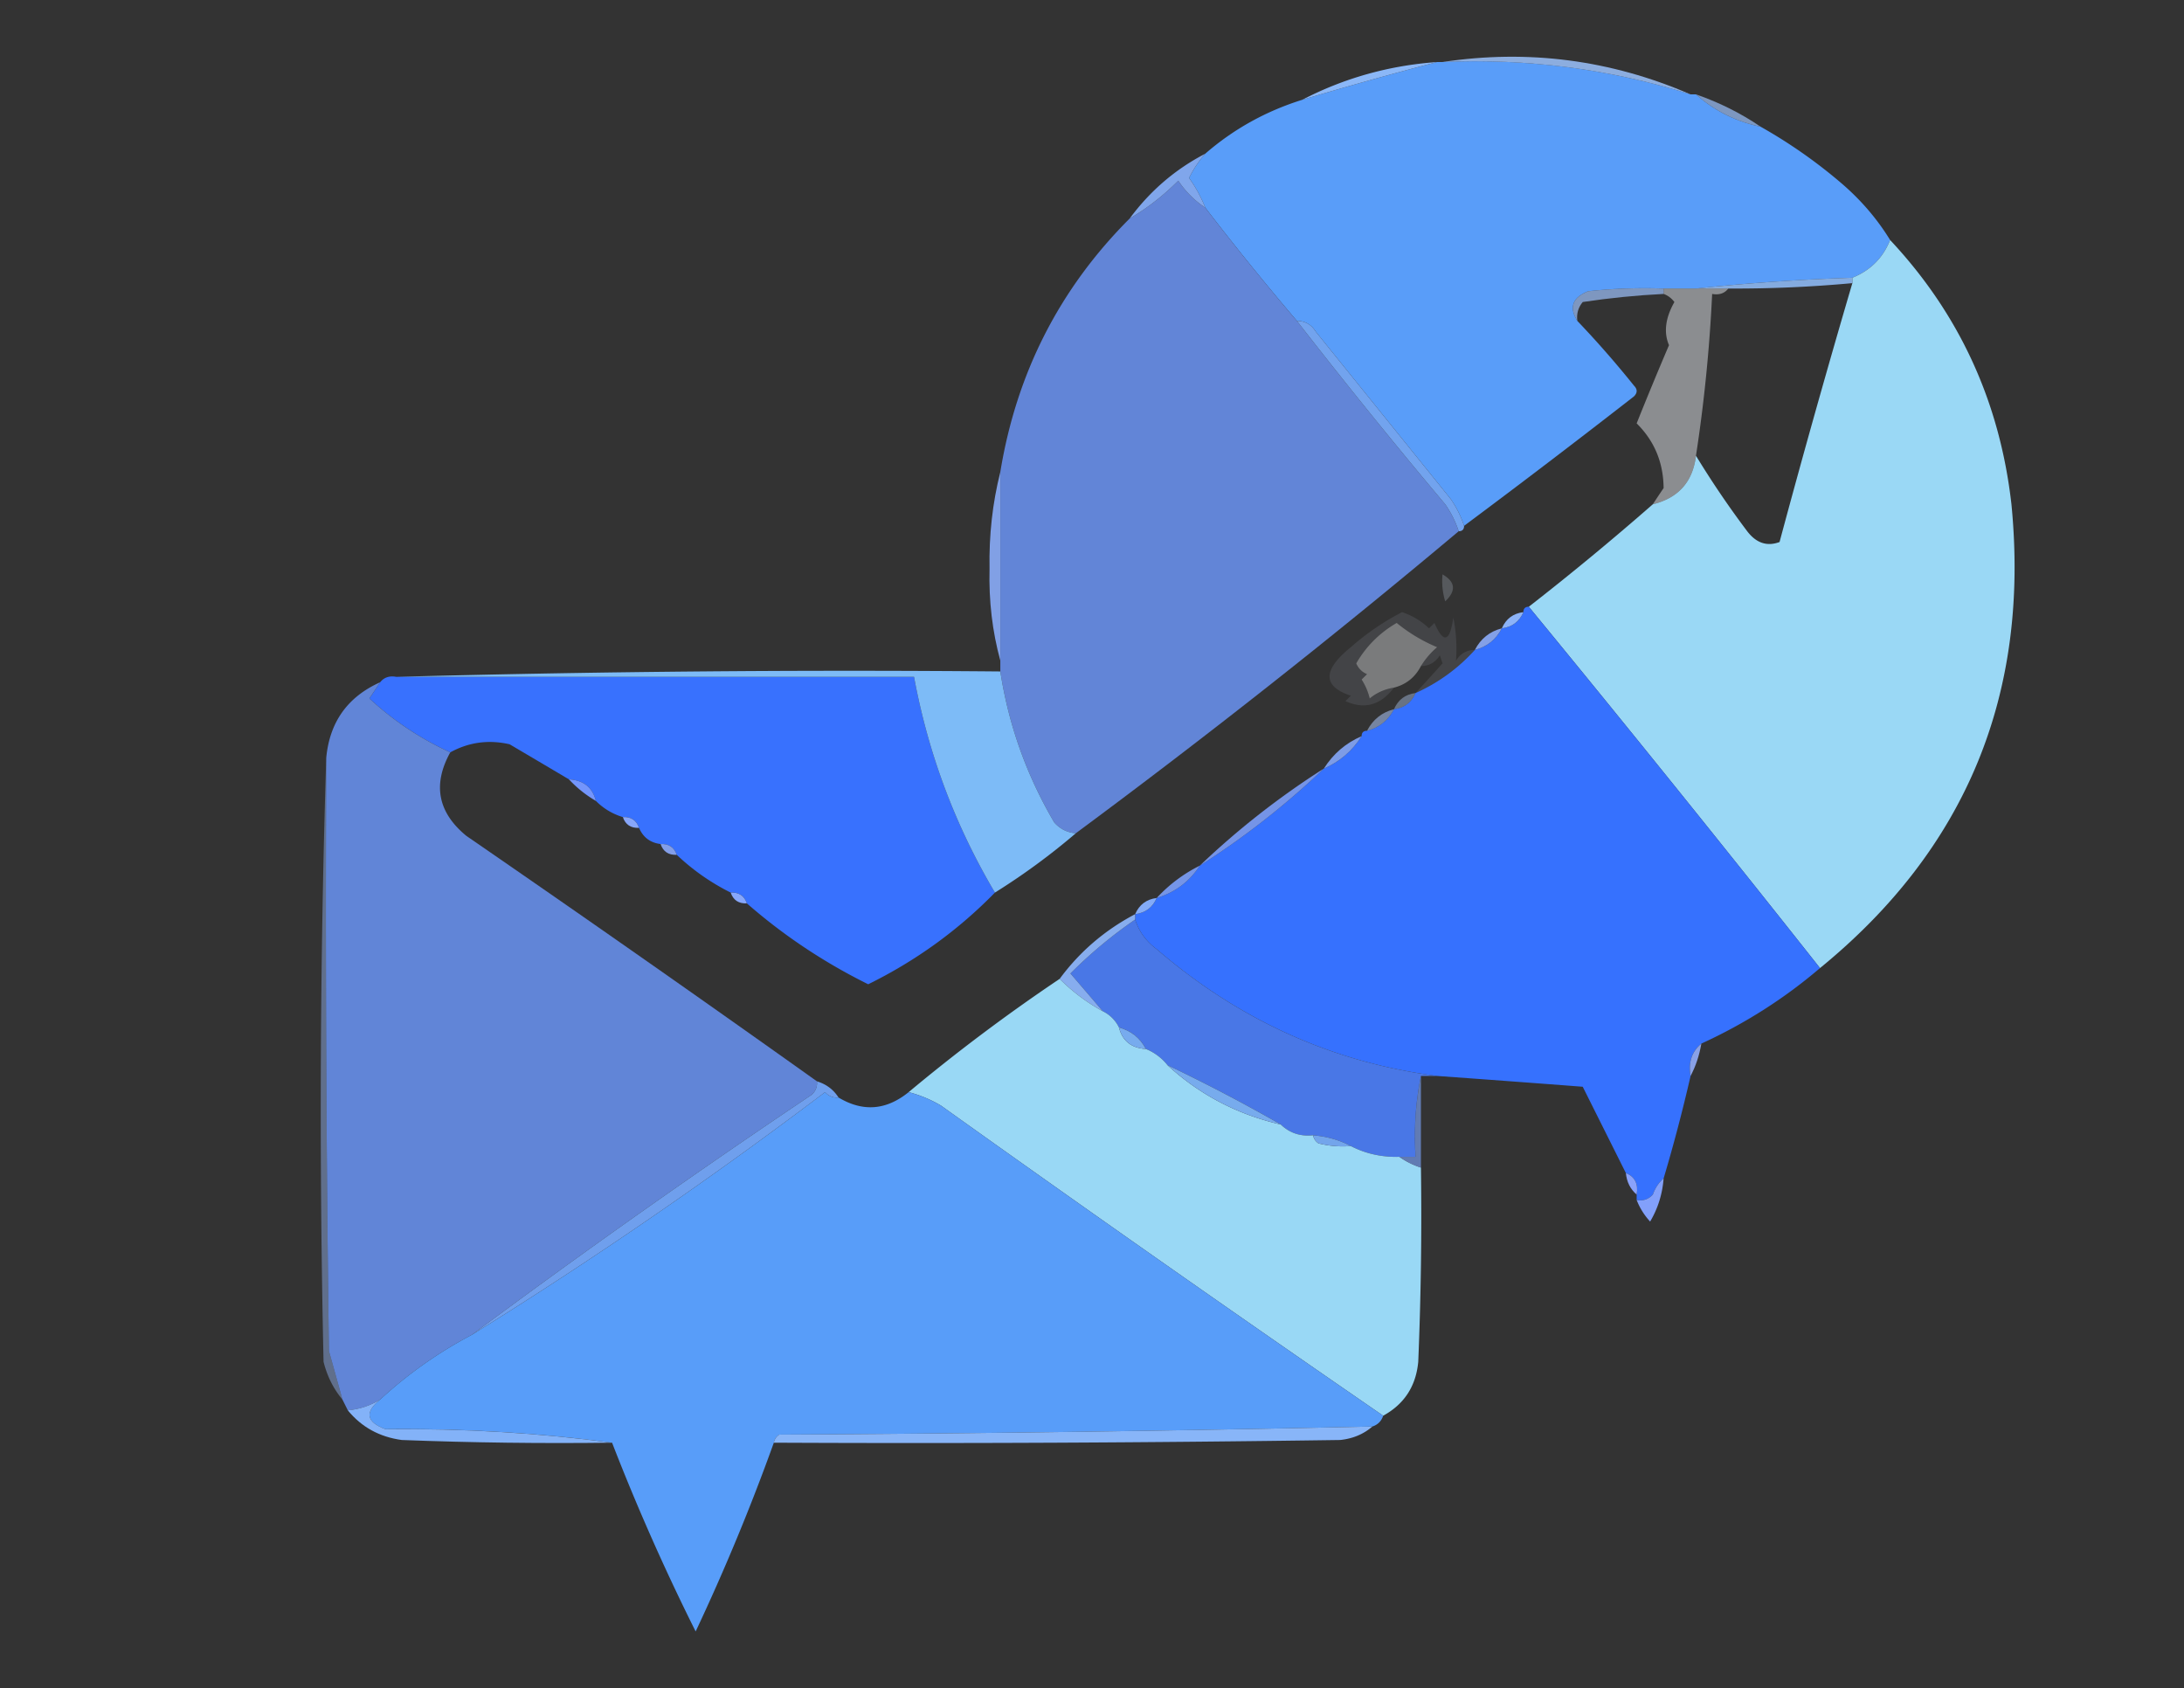 <svg xmlns="http://www.w3.org/2000/svg" width="405" height="313" style="shape-rendering:geometricPrecision;text-rendering:geometricPrecision;image-rendering:optimizeQuality;fill-rule:evenodd;clip-rule:evenodd"><rect width="100%" height="100%" fill="#333333" stroke="none"/><path fill="#599df9" d="M266.5 11.5h1c15.722-.706 31.055 1.294 46 6h1c3.414 3.04 7.414 5.04 12 6a94.052 94.052 0 0 1 15 10.5c3.607 3.098 6.607 6.598 9 10.5-1.311 3.311-3.645 5.645-7 7-9.842.322-19.508.99-29 2h-6c-4.679-.166-9.345 0-14 .5-2.91 1.173-3.577 3.006-2 5.5a185.269 185.269 0 0 1 10.5 12c.667.667.667 1.333 0 2-10.44 8.13-20.94 16.13-31.5 24a19.17 19.17 0 0 0-2.5-5l-25-31c-.816-1.323-1.983-1.99-3.5-2a527.142 527.142 0 0 1-17-21 25.196 25.196 0 0 0-3-5.5 20.967 20.967 0 0 1 3-4.5c5.25-4.56 11.25-7.894 18-10a722.923 722.923 0 0 1 25-7Z" style="opacity:1"/><path fill="#99bff8" d="M267.5 11.5c15.882-2.398 31.215-.398 46 6-14.945-4.706-30.278-6.706-46-6Z" style="opacity:.875"/><path fill="#8cb8f8" d="M266.5 11.5a722.923 722.923 0 0 0-25 7c7.754-4.025 16.088-6.358 25-7Z" style="opacity:.996"/><path fill="#9abff7" d="M314.5 17.5c4.318 1.492 8.318 3.492 12 6-4.586-.96-8.586-2.96-12-6Z" style="opacity:.714"/><path fill="#6285d7" d="M223.5 38.5a527.142 527.142 0 0 0 17 21 1103.832 1103.832 0 0 0 27.5 34 19.17 19.17 0 0 1 2.5 5 1480.06 1480.06 0 0 1-71 56c-1.59-.128-2.923-.795-4-2-5.132-8.733-8.466-18.067-10-28v-37c3.001-18.338 11.001-34.005 24-47 3.248-1.903 6.248-4.237 9-7a17.857 17.857 0 0 0 5 5Z" style="opacity:1"/><path fill="#80a6eb" d="M223.5 28.5a20.967 20.967 0 0 0-3 4.5 25.196 25.196 0 0 1 3 5.5 17.857 17.857 0 0 1-5-5c-2.752 2.763-5.752 5.097-9 7 3.778-5.117 8.445-9.117 14-12Z" style="opacity:1"/><path fill="#9ad8f5" d="M350.5 44.5c12.852 13.715 20.352 30.048 22.5 49 3.446 35.203-8.387 63.87-35.5 86a4528.037 4528.037 0 0 0-54-67 521.698 521.698 0 0 0 23-19c4.747-1.167 7.414-4.167 8-9a171.995 171.995 0 0 0 9.5 14c1.684 2.201 3.684 2.867 6 2a2102.115 2102.115 0 0 1 13.5-48v-1c3.355-1.355 5.689-3.689 7-7Z" style="opacity:1"/><path fill="#90bcf8" d="M343.5 51.5v1a236.207 236.207 0 0 1-23 1h-6a396.404 396.404 0 0 1 29-2Z" style="opacity:.875"/><path fill="#edf2f9" d="M308.5 54.5v-1h12c-.709.904-1.709 1.237-3 1-.477 10.1-1.477 20.1-3 30-.586 4.833-3.253 7.833-8 9 .641-.982 1.307-1.982 2-3-.044-4.746-1.711-8.746-5-12a672.017 672.017 0 0 1 6-14.5c-1.012-2.361-.679-5.028 1-8-.544-.717-1.211-1.217-2-1.5Z" style="opacity:.471"/><path fill="#9cbff7" d="M308.5 53.5v1c-5.019.252-10.019.752-15 1.5-.837 1.011-1.17 2.178-1 3.5-1.577-2.494-.91-4.327 2-5.5 4.655-.5 9.321-.666 14-.5Z" style="opacity:.714"/><path fill="#72a3ee" d="M240.5 59.5c1.517.01 2.684.677 3.5 2l25 31a19.17 19.17 0 0 1 2.5 5c0 .667-.333 1-1 1a19.17 19.17 0 0 0-2.5-5 1103.832 1103.832 0 0 1-27.5-34Z" style="opacity:1"/><path fill="#81a0e5" d="M185.5 87.5v35c-1.484-5.425-2.151-11.091-2-17-.12-6.233.547-12.233 2-18Z" style="opacity:1"/><path fill="#dae7fa" d="M267.5 106.5c2.398 1.382 2.565 3.049.5 5a12.93 12.93 0 0 1-.5-5Z" style="opacity:.212"/><path fill="#3671fe" d="M283.5 112.5a4528.037 4528.037 0 0 1 54 67c-6.62 5.652-13.953 10.318-22 14-1.78 1.49-2.446 3.49-2 6a308.96 308.96 0 0 1-5 19c-.891.761-1.558 1.761-2 3-.825.886-1.825 1.219-3 1v-1c.343-1.983-.324-3.317-2-4l-8-16a5777.302 5777.302 0 0 0-27-2c-19.396-2.518-36.73-10.351-52-23.5-1.964-1.451-3.297-3.284-4-5.5v-1c1.904-.238 3.238-1.238 4-3 3.391-1.029 6.057-3.029 8-6a149.71 149.71 0 0 0 23-18c2.927-1.257 5.261-3.257 7-6 0-.667.333-1 1-1 2.249-.58 3.915-1.913 5-4 1.904-.238 3.238-1.238 4-3a32.728 32.728 0 0 0 11-8c2.249-.58 3.915-1.913 5-4 1.904-.238 3.238-1.238 4-3 0-.667.333-1 1-1Z" style="opacity:1"/><path fill="#8cb3f8" d="M282.5 113.5c-.762 1.762-2.096 2.762-4 3 .762-1.762 2.096-2.762 4-3Z" style="opacity:1"/><path fill="#8cadfb" d="M278.5 116.5c-1.085 2.087-2.751 3.42-5 4 1.085-2.087 2.751-3.42 5-4Z" style="opacity:.898"/><path fill="#d0dff9" d="M273.5 120.5a32.728 32.728 0 0 1-11 8 497.783 497.783 0 0 0 5-5.5l-.5-1.5c-.816 1.323-1.983 1.989-3.5 2a14.698 14.698 0 0 1 3-3.5 30.125 30.125 0 0 1-7.5-4.5c-3.179 1.846-5.679 4.346-7.5 7.5.405.945 1.072 1.612 2 2l-1 1a11.333 11.333 0 0 1 1.5 3.5 9.175 9.175 0 0 1 4.5-2c-2.479 3.264-5.479 4.098-9 2.5l1-1c-5.259-1.748-5.259-4.748 0-9a46.447 46.447 0 0 1 9.5-6.5 13.24 13.24 0 0 1 5 3l1-1c1.694 3.896 2.86 3.562 3.5-1 .531 2.599.698 5.265.5 8 .816-1.323 1.983-1.989 3.5-2Z" style="opacity:.102"/><path fill="#f8fbfd" d="M263.5 123.5c-1.085 2.087-2.751 3.42-5 4a9.175 9.175 0 0 0-4.5 2 11.333 11.333 0 0 0-1.5-3.5l1-1c-.928-.388-1.595-1.055-2-2 1.821-3.154 4.321-5.654 7.5-7.5a30.125 30.125 0 0 0 7.5 4.5 14.698 14.698 0 0 0-3 3.5Z" style="opacity:.359"/><path fill="#3871fe" d="M73.5 125.5h96c2.637 14.247 7.637 27.581 15 40-6.823 6.979-14.657 12.646-23.5 17-8.21-4.063-15.71-9.063-22.5-15-.473-1.406-1.473-2.073-3-2a41.166 41.166 0 0 1-10-7c-.473-1.406-1.473-2.073-3-2-1.904-.238-3.238-1.238-4-3-.473-1.406-1.473-2.073-3-2a11.743 11.743 0 0 1-5-3c-.629-2.497-2.296-3.83-5-4a6531.421 6531.421 0 0 0-11-6.5c-3.902-.888-7.569-.388-11 1.5a56.618 56.618 0 0 1-15-10c.692-1.018 1.36-2.018 2-3 .709-.904 1.709-1.237 3-1Z" style="opacity:1"/><path fill="#7dbbf7" d="M73.5 125.5a3137.289 3137.289 0 0 1 112-1c1.534 9.933 4.868 19.267 10 28 1.077 1.205 2.41 1.872 4 2a124.016 124.016 0 0 1-15 11c-7.363-12.419-12.363-25.753-15-40h-96Z" style="opacity:1"/><path fill="#b5cef8" d="M262.5 128.5c-.762 1.762-2.096 2.762-4 3 .762-1.762 2.096-2.762 4-3Z" style="opacity:.412"/><path fill="#6185d7" d="M70.5 126.5c-.64.982-1.308 1.982-2 3a56.618 56.618 0 0 0 15 10c-3.311 5.983-2.311 11.15 3 15.5a4876.227 4876.227 0 0 1 65 45.5c.086.996-.248 1.829-1 2.5a1587.607 1587.607 0 0 0-63 44.5 79.752 79.752 0 0 0-17 12c-1.815 1.13-3.815 1.796-6 2l-1-2a1477.2 1477.2 0 0 0-2.5-9c-.5-36.665-.667-73.332-.5-110 .63-6.626 3.964-11.293 10-14Z" style="opacity:1"/><path fill="#aac4f6" d="M258.5 131.5c-1.085 2.087-2.751 3.42-5 4 1.085-2.087 2.751-3.42 5-4Z" style="opacity:.565"/><path fill="#86a8fa" d="M252.5 136.5c-1.739 2.743-4.073 4.743-7 6 1.739-2.743 4.073-4.743 7-6Z" style="opacity:.898"/><path fill="#7395fc" d="M105.5 144.5c2.704.17 4.371 1.503 5 4a21.614 21.614 0 0 1-5-4Z" style="opacity:1"/><path fill="#7d9ffb" d="M245.5 142.5a149.71 149.71 0 0 1-23 18 149.71 149.71 0 0 1 23-18Z" style="opacity:.898"/><path fill="#88a7fb" d="M115.5 151.5c1.527-.073 2.527.594 3 2-1.527.073-2.527-.594-3-2Z" style="opacity:.996"/><path fill="#8caafc" d="M122.5 156.5c1.527-.073 2.527.594 3 2-1.527.073-2.527-.594-3-2Z" style="opacity:.898"/><path fill="#7da0fb" d="M222.5 160.5c-1.943 2.971-4.609 4.971-8 6a27.68 27.68 0 0 1 8-6Z" style="opacity:.898"/><path fill="#88a8fc" d="M135.5 165.5c1.527-.073 2.527.594 3 2-1.527.073-2.527-.594-3-2Z" style="opacity:.996"/><path fill="#83abf8" d="M214.5 166.5c-.762 1.762-2.096 2.762-4 3 .762-1.762 2.096-2.762 4-3Z" style="opacity:1"/><path fill="#4977e6" d="M210.5 170.5c.703 2.216 2.036 4.049 4 5.5 15.27 13.149 32.604 20.982 52 23.5h-3c-.987 4.805-1.321 9.805-1 15h-3c-3.281.08-6.281-.587-9-2-2.099-1.112-4.433-1.779-7-2-2.358.247-4.358-.419-6-2a313.014 313.014 0 0 0-21-11 9.82 9.82 0 0 0-4-3c-1.079-2.043-2.746-3.376-5-4a6.547 6.547 0 0 0-3-3 2968.346 2968.346 0 0 0-6-7 84.607 84.607 0 0 1 12-10Z" style="opacity:1"/><path fill="#87adee" d="M210.5 169.5v1a84.607 84.607 0 0 0-12 10c2.023 2.353 4.023 4.686 6 7a35.23 35.23 0 0 1-8-6c3.707-5.035 8.374-9.035 14-12Z" style="opacity:1"/><path fill="#99d8f5" d="M196.5 181.5a35.23 35.23 0 0 0 8 6 6.547 6.547 0 0 1 3 3c.629 2.497 2.296 3.83 5 4a9.82 9.82 0 0 1 4 3c5.961 5.482 12.961 9.149 21 11 1.642 1.581 3.642 2.247 6 2 .111.617.444 1.117 1 1.5 1.973.495 3.973.662 6 .5 2.719 1.413 5.719 2.08 9 2 1.171.845 2.505 1.511 4 2 .167 12.005 0 24.005-.5 36-.42 4.516-2.587 7.85-6.5 10a5697.305 5697.305 0 0 1-82-57.5 23.423 23.423 0 0 0-6-2.5 336.526 336.526 0 0 1 28-21Z" style="opacity:1"/><path fill="#94b2f0" d="M60.5 140.5c-.167 36.668 0 73.335.5 110a1477.2 1477.2 0 0 1 2.5 9c-1.663-1.993-2.83-4.326-3.5-7-.831-37.502-.664-74.836.5-112Z" style="opacity:.471"/><path fill="#78acef" d="M207.5 190.5c2.254.624 3.921 1.957 5 4-2.704-.17-4.371-1.503-5-4Z" style="opacity:.996"/><path fill="#93aefb" d="M315.5 193.5c-.375 2.198-1.042 4.198-2 6-.446-2.51.22-4.51 2-6Z" style="opacity:.898"/><path fill="#77abed" d="M216.5 197.5a313.014 313.014 0 0 1 21 11c-8.039-1.851-15.039-5.518-21-11Z" style="opacity:1"/><path fill="#79a1f7" d="M263.5 199.5v17c-1.495-.489-2.829-1.155-4-2h3c-.321-5.195.013-10.195 1-15Z" style="opacity:.651"/><path fill="#589df9" d="M155.5 203.5c4.508 2.704 8.842 2.371 13-1a23.423 23.423 0 0 1 6 2.5 5697.305 5697.305 0 0 0 82 57.5c-.333 1-1 1.667-2 2a6543.043 6543.043 0 0 1-110 1.5c-.556.383-.889.883-1 1.5a396.796 396.796 0 0 1-14.5 35 409.374 409.374 0 0 1-15.5-35c-13.63-1.82-27.63-2.653-42-2.5-3.591-1.328-3.925-3.162-1-5.5a79.752 79.752 0 0 1 17-12 866.662 866.662 0 0 0 65.5-45c.671.752 1.504 1.086 2.5 1Z" style="opacity:1"/><path fill="#73a5eb" d="M243.5 210.5c2.567.221 4.901.888 7 2a18.453 18.453 0 0 1-6-.5c-.556-.383-.889-.883-1-1.5Z" style="opacity:1"/><path fill="#89a2fb" d="M301.5 217.5c1.676.683 2.343 2.017 2 4-1.174-1.014-1.84-2.347-2-4Z" style="opacity:1"/><path fill="#82a0fb" d="M308.5 218.5c-.221 2.892-1.054 5.559-2.5 8a12.64 12.64 0 0 1-2.5-4c1.175.219 2.175-.114 3-1 .442-1.239 1.109-2.239 2-3Z" style="opacity:1"/><path fill="#6f9fed" d="M151.5 200.5c1.73.526 3.064 1.526 4 3-.996.086-1.829-.248-2.5-1a866.662 866.662 0 0 1-65.5 45 1587.607 1587.607 0 0 1 63-44.5c.752-.671 1.086-1.504 1-2.5Z" style="opacity:1"/><path fill="#83b2f8" d="M70.5 259.5c-2.925 2.338-2.591 4.172 1 5.5 14.37-.153 28.37.68 42 2.5-13.004.167-26.004 0-39-.5-4.127-.56-7.46-2.393-10-5.5 2.185-.204 4.185-.87 6-2Z" style="opacity:1"/><path fill="#88b5f8" d="M254.5 264.5c-1.648 1.427-3.648 2.26-6 2.5a5509.9 5509.9 0 0 1-105 .5c.111-.617.444-1.117 1-1.5 36.689-.192 73.356-.692 110-1.5Z" style="opacity:1"/></svg>